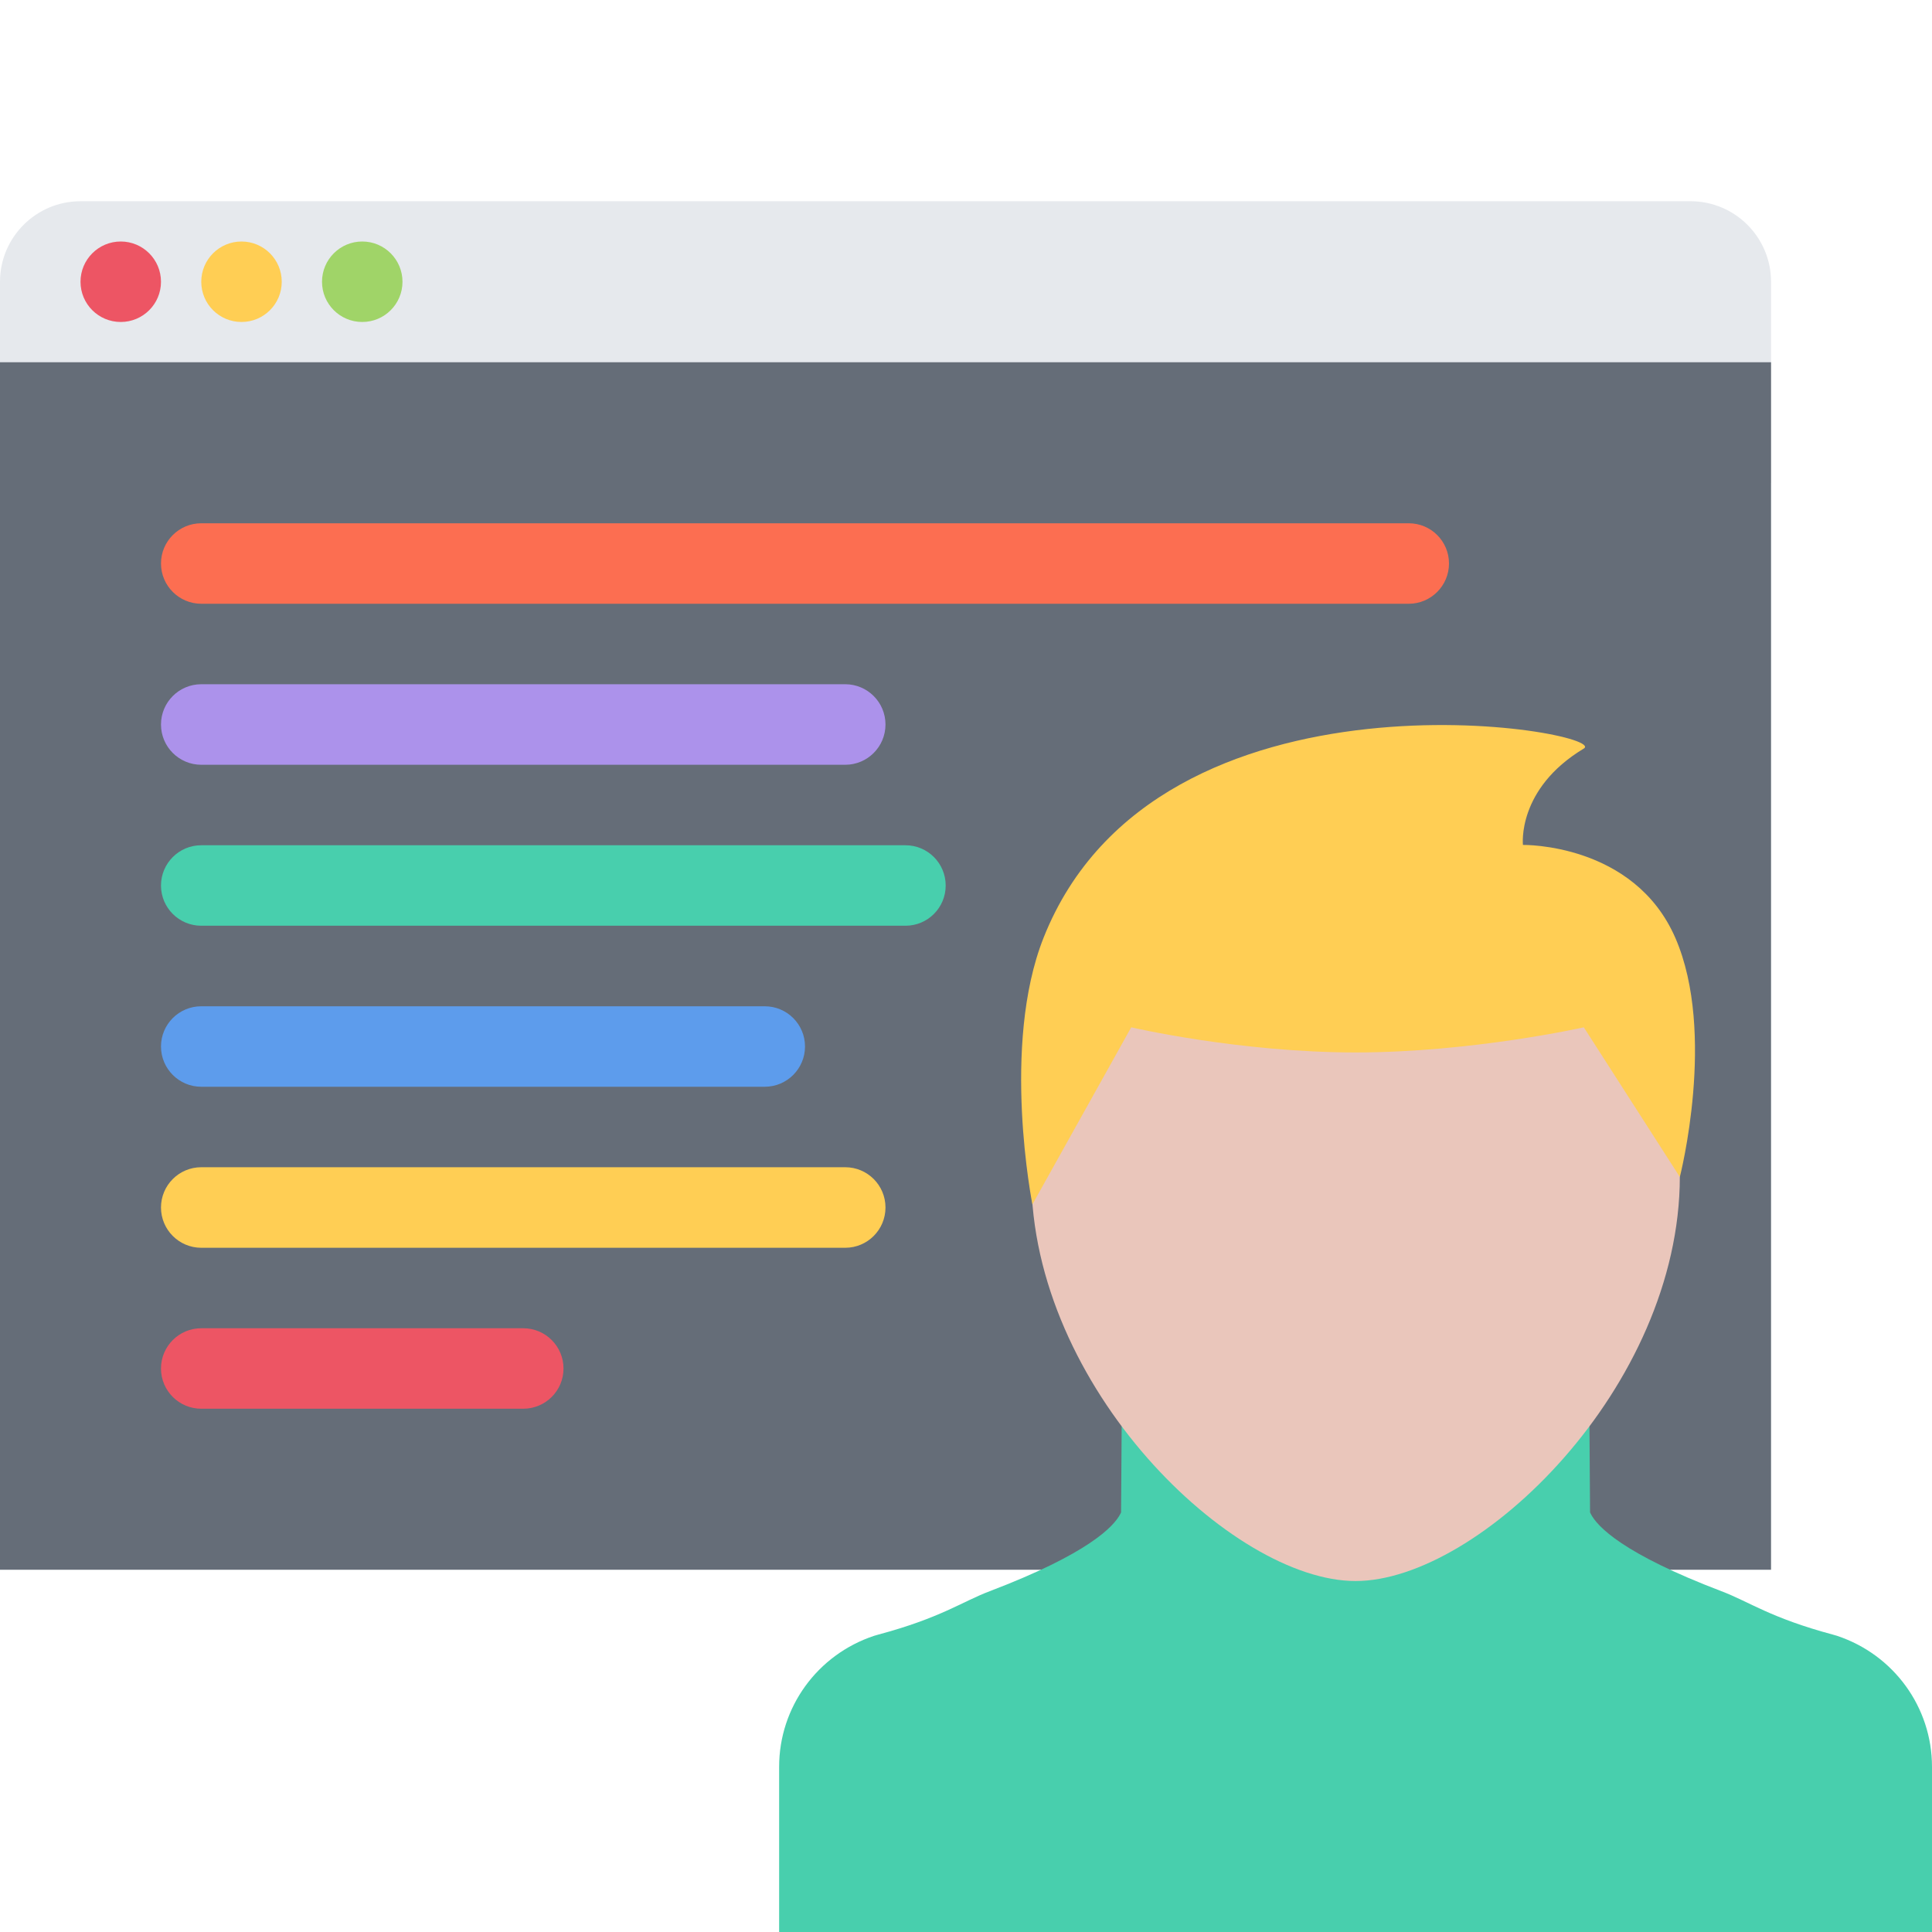 <?xml version="1.0" encoding="UTF-8" standalone="no"?>
<!-- Generator: Adobe Illustrator 19.0.0, SVG Export Plug-In . SVG Version: 6.00 Build 0)  -->

<svg
   xmlns:dc="http://purl.org/dc/elements/1.1/"
   xmlns:cc="http://creativecommons.org/ns#"
   xmlns:rdf="http://www.w3.org/1999/02/22-rdf-syntax-ns#"
   xmlns:svg="http://www.w3.org/2000/svg"
   xmlns="http://www.w3.org/2000/svg"
   xmlns:sodipodi="http://sodipodi.sourceforge.net/DTD/sodipodi-0.dtd"
   xmlns:inkscape="http://www.inkscape.org/namespaces/inkscape"
   version="1.1"
   id="Layer_1"
   x="0px"
   y="0px"
   viewBox="0 0 511.6 511.6"
   style="enable-background:new 0 0 511.6 511.6;"
   xml:space="preserve"
   inkscape:version="0.91 r13725"
   sodipodi:docname="benutzerinfos.svg"><defs
     id="defs61" /><sodipodi:namedview
     pagecolor="#ffffff"
     bordercolor="#666666"
     borderopacity="1"
     objecttolerance="10"
     gridtolerance="10"
     guidetolerance="10"
     inkscape:pageopacity="0"
     inkscape:pageshadow="2"
     inkscape:window-width="1920"
     inkscape:window-height="1027"
     id="namedview59"
     showgrid="false"
     inkscape:zoom="1.3047474"
     inkscape:cx="218.00601"
     inkscape:cy="229.1718"
     inkscape:window-x="1920"
     inkscape:window-y="25"
     inkscape:window-maximized="1"
     inkscape:current-layer="Layer_1" /><path
     style="fill:#E6E9ED;"
     d="M468.977,127.901V74.614c0-11.772-9.555-21.327-21.326-21.327H21.32C9.547,53.287,0,62.842,0,74.614  v53.287H468.977z"
     id="path3" /><polygon
     style="fill:#656D78;"
     points="468.977,415.676 395.878,415.676 0,415.676 0,95.926 468.977,95.926 468.977,319.079 "
     id="polygon5" /><path
     style="fill:#ED5564;"
     d="M42.631,74.614c0,5.886-4.771,10.648-10.656,10.648S21.32,80.5,21.32,74.614  S26.09,63.95,31.975,63.95S42.631,68.729,42.631,74.614z"
     id="path7" /><path
     style="fill:#FFCE54;"
     d="M74.606,74.614c0,5.886-4.77,10.648-10.655,10.648c-5.887,0-10.656-4.762-10.656-10.648  s4.769-10.663,10.655-10.663S74.606,68.729,74.606,74.614z"
     id="path9" /><path
     style="fill:#A0D468;"
     d="M106.58,74.614c0,5.886-4.77,10.648-10.655,10.648S85.27,80.5,85.27,74.614S90.04,63.95,95.925,63.95  S106.58,68.729,106.58,74.614z"
     id="path11" /><path
     style="fill:#FC6E51;"
     d="M373.052,138.565H53.294c-5.886,0-10.663,4.762-10.663,10.647c0,5.886,4.777,10.664,10.663,10.664  h319.758c5.87,0,10.647-4.778,10.647-10.664C383.699,143.326,378.922,138.565,373.052,138.565z"
     id="path13" /><path
     style="fill:#AC92EB;"
     d="M53.294,202.514h170.531c5.886,0,10.655-4.777,10.655-10.664c0-5.886-4.77-10.663-10.655-10.663  H53.294c-5.886,0-10.663,4.777-10.663,10.663C42.631,197.737,47.408,202.514,53.294,202.514z"
     id="path15" /><path
     style="fill:#48cfad"
     d="m 239.776,223.826 -186.482,0 c -5.886,0 -10.663,4.778 -10.663,10.664 0,5.886 4.777,10.648 10.663,10.648 l 186.481,0 c 5.885,0 10.647,-4.762 10.647,-10.648 0,-5.886 -4.762,-10.664 -10.646,-10.664 z"
     id="path17"
     inkscape:connector-curvature="0"
     sodipodi:nodetypes="sssssss" /><path
     style="fill:#5D9CEC;"
     d="M53.294,287.777h149.212c5.886,0,10.663-4.778,10.663-10.664s-4.777-10.648-10.663-10.648H53.294  c-5.886,0-10.663,4.763-10.663,10.648S47.408,287.777,53.294,287.777z"
     id="path19" /><path
     style="fill:#FFCE54;"
     d="M223.825,309.087H53.294c-5.886,0-10.663,4.777-10.663,10.664c0,5.886,4.777,10.663,10.663,10.663  h170.531c5.886,0,10.655-4.777,10.655-10.663C234.481,313.863,229.711,309.087,223.825,309.087z"
     id="path21" /><path
     style="fill:#ED5564;"
     d="M138.556,351.725H53.294c-5.886,0-10.663,4.777-10.663,10.664c0,5.886,4.777,10.647,10.663,10.647  h85.262c5.886,0,10.663-4.762,10.663-10.647C149.219,356.503,144.442,351.725,138.556,351.725z"
     id="path23" /><g
     id="g29" /><g
     id="g31" /><g
     id="g33" /><g
     id="g35" /><g
     id="g37" /><g
     id="g39" /><g
     id="g41" /><g
     id="g43" /><g
     id="g45" /><g
     id="g47" /><g
     id="g49" /><g
     id="g51" /><g
     id="g53" /><g
     id="g55" /><g
     id="g57" /><g
     id="g8079"
     transform="translate(11.028,12.76)"><path
       id="path17-3"
       d="m 475.417,420.409 -1.136,-0.329 c -16.521,-4.429 -22.109,-8.693 -29.468,-11.482 -26.094,-9.935 -32.878,-17.105 -34.613,-20.504 -0.07,-0.117 -0.117,-0.234 -0.176,-0.374 l -0.212,-30.301 -61.888,-0.704 -61.877,0.704 -0.212,30.301 c -0.057,0.14 -0.104,0.257 -0.174,0.374 -1.734,3.4 -8.519,10.57 -34.613,20.504 -7.358,2.789 -12.947,7.053 -29.468,11.482 l -1.138,0.329 c -15.041,4.991 -25.153,18.934 -25.153,34.682 l 0,43.749 152.634,0 152.647,0 0,-43.749 c 0.002,-15.748 -10.112,-29.691 -25.156,-34.682 z"
       style="fill:#48cfad"
       inkscape:connector-curvature="0" /><path
       id="path19-6"
       d="m 433.799,298.765 c 0,55.796 -53.194,107.139 -85.874,107.139 -32.677,0 -85.861,-51.344 -85.861,-107.139 0,-55.796 38.443,-92.588 85.861,-92.588 47.431,0 85.874,36.792 85.874,92.588 z"
       style="fill:#eac6bb"
       inkscape:connector-curvature="0" /><path
       id="path21-7"
       d="m 392.252,210.983 c 0,0 -1.663,-14.834 16.109,-25.52 7.535,-4.522 -112.834,-25.965 -143.04,50.078 -11.353,28.588 -2.964,70.629 -2.964,70.629 l 26.164,-46.891 c 0,0 28.507,6.655 59.404,6.655 30.898,0 60.447,-6.655 60.447,-6.655 l 25.426,39.626 c 0,0 9.771,-38.056 -1.172,-63.27 -10.942,-25.216 -40.373,-24.653 -40.373,-24.653 z"
       style="fill:#ffce54"
       inkscape:connector-curvature="0" /></g></svg>